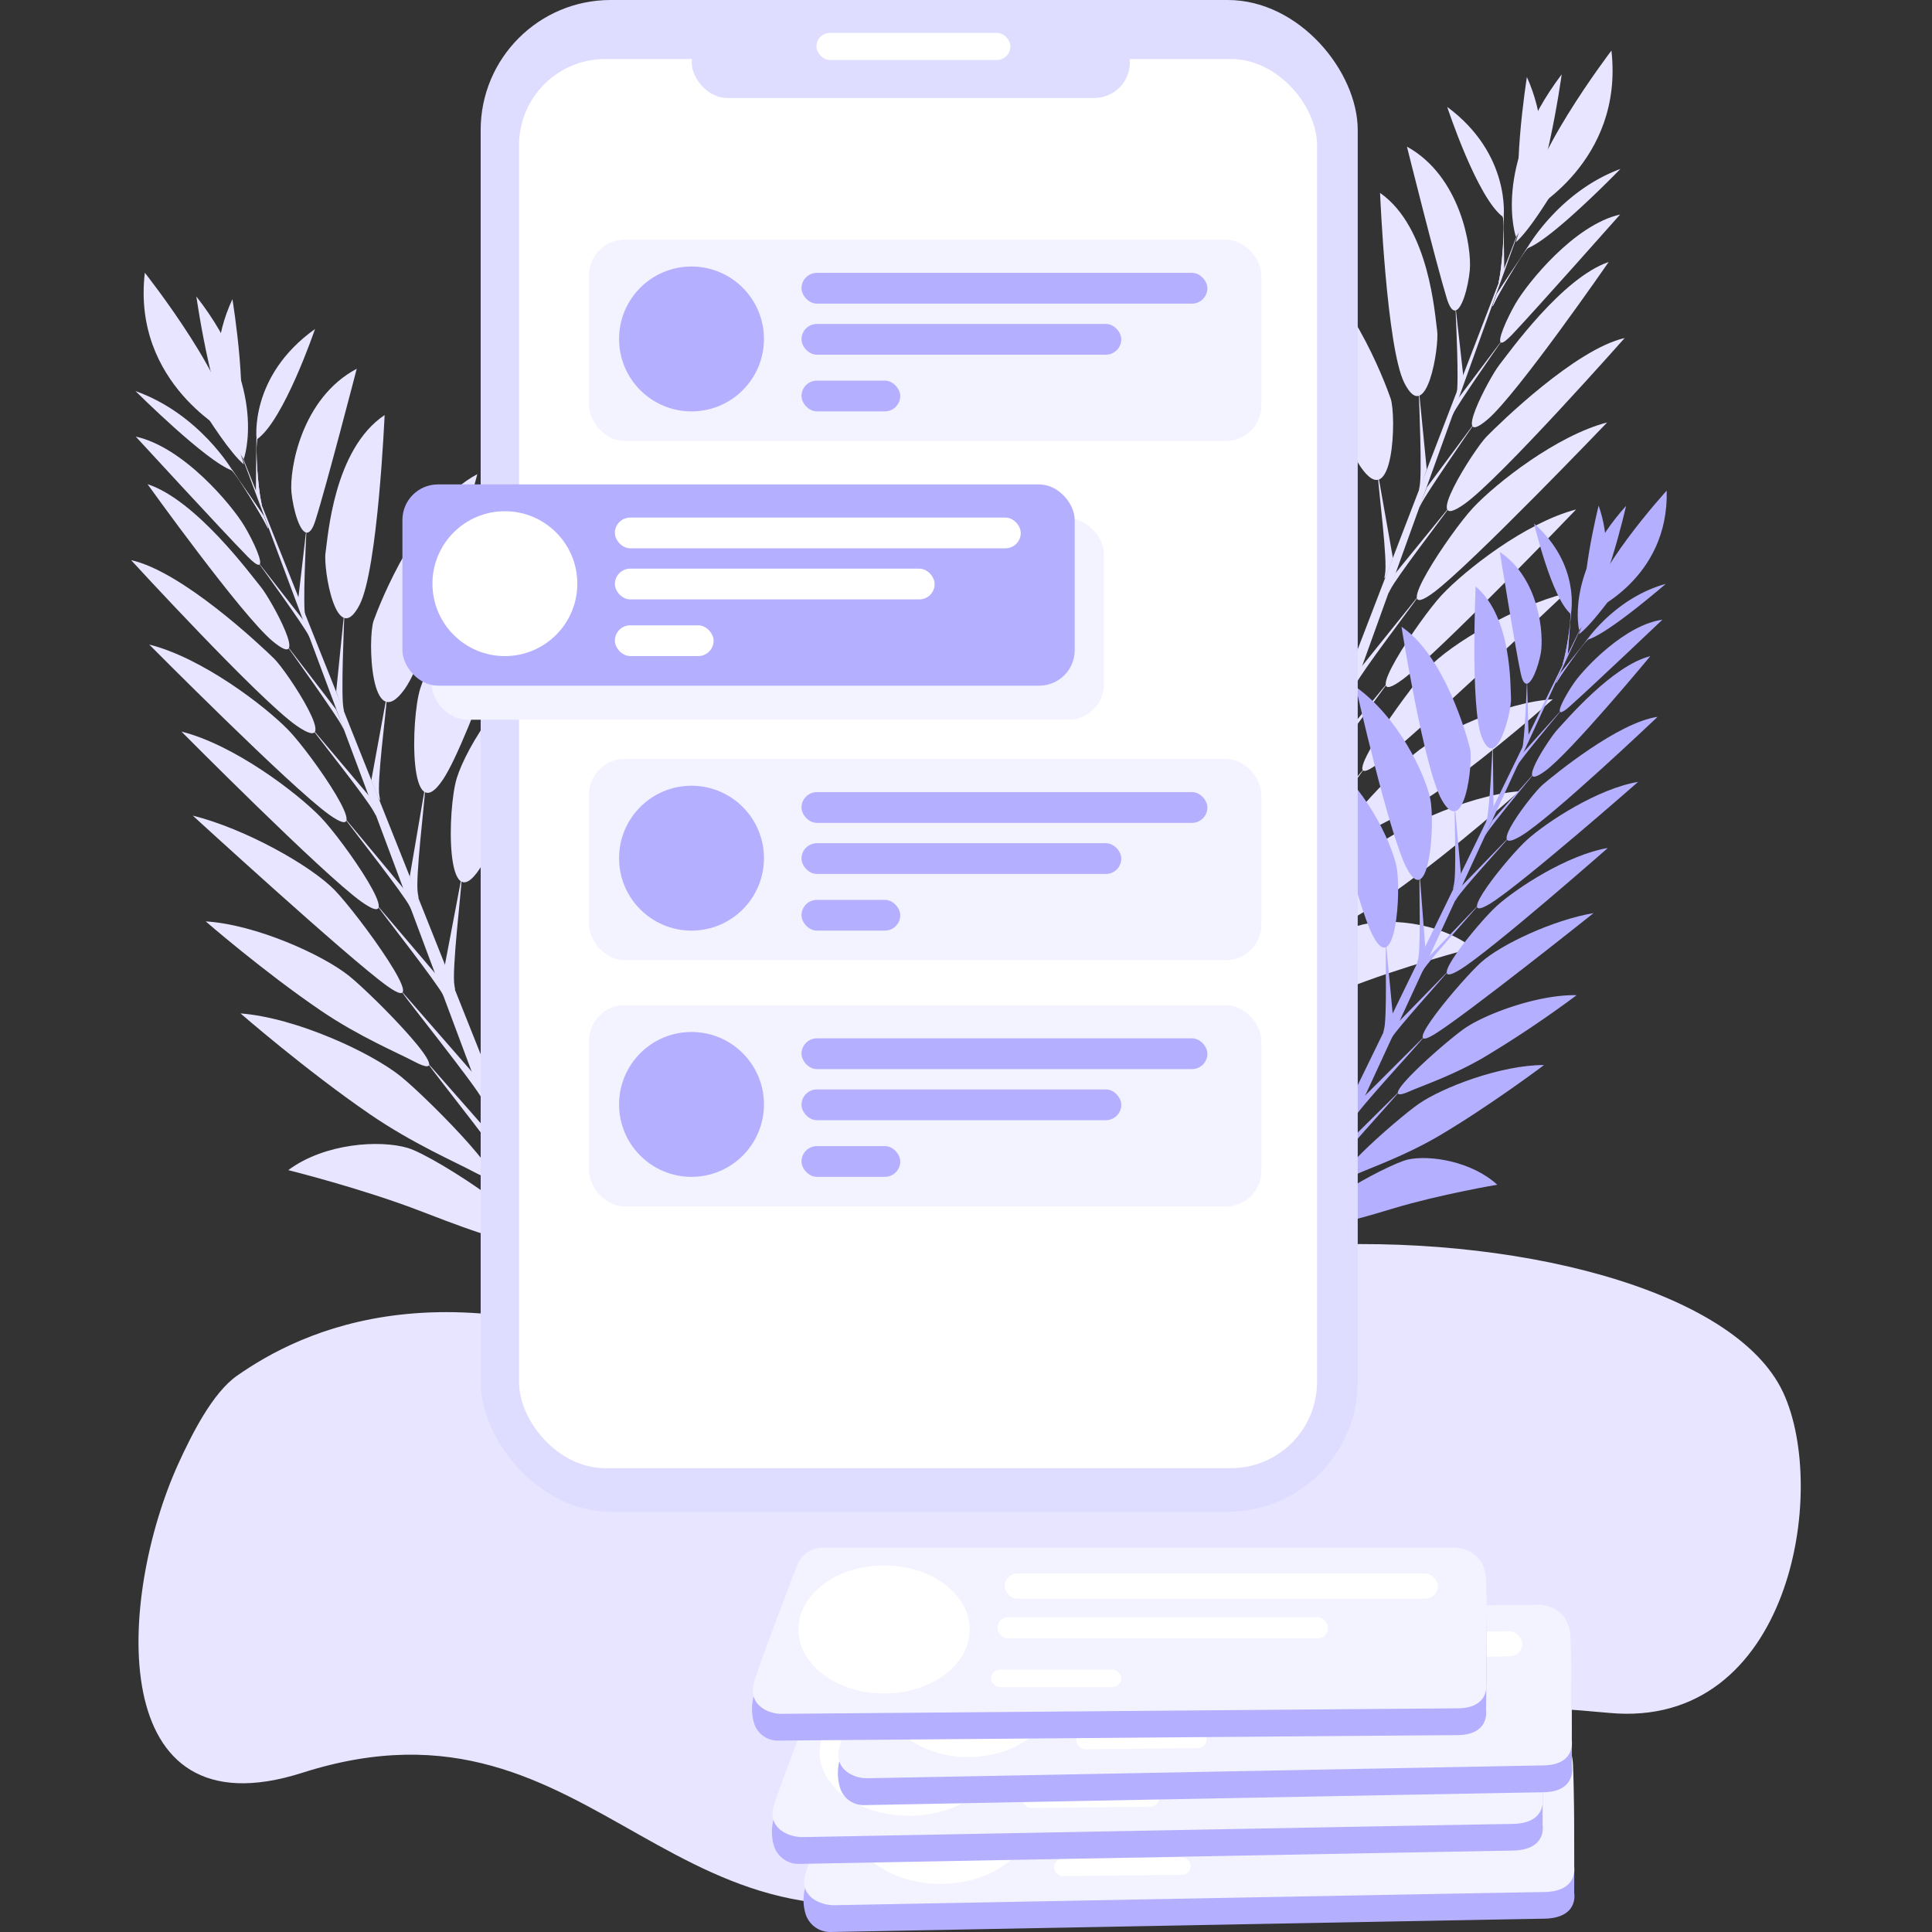 <svg id="SvgjsSvg1234" width="360" height="360" xmlns="http://www.w3.org/2000/svg" version="1.1" xmlns:xlink="http://www.w3.org/1999/xlink" xmlns:svgjs="http://svgjs.com/svgjs"><rect width="100%" height="100%" fill="#333333" stroke="none"/><defs id="SvgjsDefs1235"></defs><g id="SvgjsG1236" transform="matrix(1,0,0,1,0,0)"><svg xmlns="http://www.w3.org/2000/svg" data-name="Layer 1" viewBox="0 0 686.49 794.27" width="360" height="360"><path fill="#e7e5ff" d="M670,732.6c5.49-12,14-29,24.05-36.05,25.87-18.1,87.43-49.43,195.1,1.88,120.68,57.5,124.09-48,242.55-55.28,85.34-5.23,177.92,17.23,198,60.23,18.88,40.36,2.9,138.71-71.47,131.77C1124.21,822.64,1133,851.74,1004.34,902c-131.66,51.41-159.82-81.73-283.4-42.24C639.27,885.84,645,787.56,670,732.6Z" transform="translate(-650.53 -130.95)" class="colore9edfb svgShape"></path><polygon fill="#e7e5ff" points="572.7 89.05 442.73 426.96 450.92 426.96 572.7 89.05" class="colore9edfb svgShape"></polygon><path fill="#e7e5ff" d="M1224.37 162.62s-7.19 45.07-1.14 57.38C1223.23 220 1238.56 194.27 1224.37 162.62zM1191.6 174.89s12.49 38.05 23.2 45.42C1214.8 220.31 1217.91 194.35 1191.6 174.89z" transform="translate(-650.53 -130.95)" class="colore9edfb svgShape"></path><path fill="#e7e5ff" d="M1259.12 151.75s-36.75 48.18-33.89 66.33C1225.23 218.08 1264.3 197.58 1259.12 151.75zM1175.05 191.23s12.16 48.69 16.38 62.39c1 3.22 2 4.69 3 4.95 3 .77 5.81-9.44 6.46-16.52C1201.78 232.62 1197.08 203.36 1175.05 191.23z" transform="translate(-650.53 -130.95)" class="colore9edfb svgShape"></path><path fill="#e7e5ff" d="M1195.11 257.79s-.11-.25-.09.15c.2 4.33 1.47 30.62.45 35.07-1.12 4.87 2.89-6.22 2.89-6.22zM1214.81 219.85s-.44-.24-.4-.09c1.11 4.22-.4 21.53-1.42 26-1.12 4.86 2-3.84 2-3.84zM1164 210.26s2.67 63.43 9.93 78c9.25 18.56 14.49-15.1 13.54-21.39S1184.33 224.41 1164 210.26z" transform="translate(-650.53 -130.95)" class="colore9edfb svgShape"></path><path fill="#e7e5ff" d="M1214.81 219.85s-.44-.24-.4-.09c1.11 4.22-.4 21.53-1.42 26-1.12 4.86 2-3.84 2-3.84zM1180 291.58s-.12-.29-.1.16c.19 4.83 1.41 34.13.37 39.09-1.13 5.43 2.92-6.93 2.92-6.93zM1127.23 234.56s18 72.68 28.76 88.3c13.63 19.88 14.82-21 12.35-28.11S1150.72 247.53 1127.23 234.56z" transform="translate(-650.53 -130.95)" class="colore9edfb svgShape"></path><path fill="#e7e5ff" d="M1163.45 327.52s-.33-1.23-.31-.73c.21 5.39 4.06 34.72 2.89 40.26-1.27 6.05 3.25-6.67 3.25-6.67zM1106.08 267.91s24 75.53 34.72 92.17c13.6 21.17 12.82-24.67 9.06-37.3C1146 309.85 1129.56 281.73 1106.08 267.91z" transform="translate(-650.53 -130.95)" class="colore9edfb svgShape"></path><path fill="#e7e5ff" d="M1148.25 365s-.33-1.31-.31-.78c.21 5.75 4 37 2.85 42.89-1.28 6.45 3.25-7.11 3.25-7.11zM1091.58 304.65s24 75.53 34.71 92.17c13.61 21.18 12.82-24.67 9.06-37.29C1131.5 346.59 1115.06 318.48 1091.58 304.65z" transform="translate(-650.53 -130.95)" class="colore9edfb svgShape"></path><path fill="#e7e5ff" d="M1133.75 401.79s-.34-1.31-.32-.78c.21 5.74 4 38 2.84 43.92-1.28 6.45 3.86-8.37 3.86-8.37zM1066.9 336.66s31.79 78.3 42.48 94.93c13.6 21.18 10.57-30.82 6.81-43.45C1112.34 375.21 1090.38 350.48 1066.9 336.66z" transform="translate(-650.53 -130.95)" class="colore9edfb svgShape"></path><path fill="#e7e5ff" d="M1115.31 436.19s-.25-.71-.23-.07c.19 6.91 5.38 45.33 4.18 52.43-1.3 7.77 4.75-9.86 4.75-9.86zM1035.1 376.74s12.91 28.25 29.44 52c11.11 16 26 28.51 31.6 34.39 17.69 18.63 2.64-30.05-3.61-41.84C1086.12 409.24 1061.05 386.59 1035.1 376.74z" transform="translate(-650.53 -130.95)" class="colore9edfb svgShape"></path><path fill="#e7e5ff" d="M1103.1 466.41s-.25-.71-.23-.07c.19 6.92 5.7 48.43 4.16 55.49-.36 1.67 5.1-12.6 5.1-12.6zM1020.16 415.71s14.49 31.8 32.89 58.62c12.36 18 28.84 32.23 35 38.87 19.6 21.06 2.51-33.65-4.48-46.93C1076.43 452.66 1048.7 427 1020.16 415.71zM988.51 480.07s33.29 19.6 56.8 38.06c27.59 21.66 32.48 24.12 40.69 26.79 26 8.43-13-44.2-24.78-51.86C1049.16 485.21 1018 476.77 988.51 480.07z" transform="translate(-650.53 -130.95)" class="colore9edfb svgShape"></path><path fill="#e7e5ff" d="M1096.19 518.27a9.53 9.53 0 00-.47-1.47c.25 3.6 5.63 20.05 4.16 23.73-.35.87 2.75-6.39 2.75-6.39zM1091.23 543.21s-.51-.88-.48-.72c.28 1.78 5.82 9.91 4.38 11.72-.34.43 2.7-3.15 2.7-3.15zM1251.69 180.63s-21.53 40.92-31.83 49.86C1219.86 230.49 1226 204 1251.69 180.63zM1262.82 200.4s-28.41 29.34-38.49 32.71C1224.33 233.11 1237.3 209.83 1262.82 200.4z" transform="translate(-650.53 -130.95)" class="colore9edfb svgShape"></path><path fill="#e7e5ff" d="M1238.67 161.52s-7 51.88-18.83 66.75C1219.84 228.27 1209.89 199.64 1238.67 161.52zM1262.7 219.13s-34.24 38.63-44.31 49.27c-2.37 2.5-3.78 3.49-4.48 3.43-2.1-.19 2.14-9.78 5.78-16.07C1224.55 247.38 1243.7 223.43 1262.7 219.13z" transform="translate(-650.53 -130.95)" class="colore9edfb svgShape"></path><path fill="#e7e5ff" d="M1214 271s.21-.19 0 .15c-2.56 3.68-18.13 26-20.08 30.15-2.14 4.52 1.92-6.18 1.92-6.18zM1224.59 232.7s.38-.08.27.05c-3 3.32-12 18.69-13.91 22.82-2.14 4.52 1.06-3.87 1.06-3.87zM1258 238.65s-37.35 54-49.6 64.57c-15.6 13.44.55-17.09 4.63-22.25S1238.82 245.18 1258 238.65z" transform="translate(-650.53 -130.95)" class="colore9edfb svgShape"></path><path fill="#e7e5ff" d="M1224.59 232.7s.38-.08.27.05c-3 3.32-12 18.69-13.91 22.82-2.14 4.52 1.06-3.87 1.06-3.87zM1203.2 304.36s.22-.22 0 .17c-2.84 4.11-20.08 29.06-22.32 33.64-2.44 5 2.32-6.81 2.32-6.81zM1264.57 269.91s-51.06 57.7-65.8 68.18c-18.76 13.35 3.71-22.28 9.08-27.72S1244.27 274.54 1264.57 269.91z" transform="translate(-650.53 -130.95)" class="colore9edfb svgShape"></path><path fill="#e7e5ff" d="M1192 340s.88-1 .58-.54c-3.17 4.59-21.87 28.83-24.37 33.94-2.72 5.58 2-6.67 2-6.67zM1257.37 304.62s-56 58.48-71.27 69.85c-19.48 14.47 6.88-24.88 16.1-34.73C1211.63 329.65 1236.6 310 1257.37 304.62z" transform="translate(-650.53 -130.95)" class="colore9edfb svgShape"></path><path fill="#e7e5ff" d="M1179.18 376.67s.92-1 .61-.58c-3.36 4.9-23.13 30.8-25.83 36.22-2.94 5.92 2.23-7.05 2.23-7.05zM1244.59 340.4s-56 58.48-71.28 69.85c-19.48 14.47 6.88-24.88 16.1-34.73C1198.85 365.43 1223.82 345.77 1244.59 340.4z" transform="translate(-650.53 -130.95)" class="colore9edfb svgShape"></path><path fill="#e7e5ff" d="M1166.39 412.45s.93-1 .62-.58c-3.37 4.9-23.71 31.7-26.41 37.12-2.94 5.92 2.61-8.31 2.61-8.31zM1240.09 374.94S1178.28 433.63 1163 445c-19.48 14.47 11.61-29.57 20.82-39.41C1193.23 395.5 1219.33 380.3 1240.09 374.94z" transform="translate(-650.53 -130.95)" class="colore9edfb svgShape"></path><path fill="#e7e5ff" d="M1157.11 447.31s.53-.55.16 0c-4 5.92-28.6 37.62-32 44.1-3.67 7.06 3-9.85 3-9.85zM1235 418.43s-23.1 20.78-45.67 36.68c-15.16 10.68-30.48 17.34-36.88 20.85-20.29 11.12 15.54-26.68 25.66-35.11C1188.44 432.21 1215.08 419.68 1235 418.43z" transform="translate(-650.53 -130.95)" class="colore9edfb svgShape"></path><path fill="#e7e5ff" d="M1146.74 476.81s.54-.54.17 0c-4 5.92-30.53 40.21-33.68 46.73-.74 1.55 4.31-12.3 4.31-12.3zM1221.16 456.26s-26 23.39-51.29 41.4c-17 12.09-34.13 19.75-41.31 23.75-22.72 12.69 17.65-29.75 29-39.26C1169.23 472.41 1199 458 1221.16 456.26zM1202.21 520.68s-29.44 7.6-52.85 17c-27.46 11-31.55 11.74-37.59 11.74-19.11 0 32.18-34.51 43-37.83C1165.86 508.14 1187.81 509.57 1202.21 520.68z" transform="translate(-650.53 -130.95)" class="colore9edfb svgShape"></path><path fill="#e7e5ff" d="M1121.23 523.51s1.29-1.41 1.08-1.13c-2.17 3-14.44 15.73-15.71 19.32-.3.84 2.09-6.29 2.09-6.29zM1109.85 546.44s.78-.63.68-.49c-1.17 1.45-8.82 6.92-9 8.89 0 .47.3-3.48.3-3.48z" transform="translate(-650.53 -130.95)" class="colore9edfb svgShape"></path><polygon fill="#e7e5ff" points="42.84 180.37 177.54 518.28 169.06 518.28 42.84 180.37" class="colore9edfb svgShape"></polygon><path fill="#e7e5ff" d="M692.19 253.94s7.45 45.07 1.18 57.38C693.37 311.32 677.48 285.59 692.19 253.94zM726.15 266.21s-12.95 38.05-24 45.42C702.1 311.63 698.88 285.67 726.15 266.21z" transform="translate(-650.53 -130.95)" class="colore9edfb svgShape"></path><path fill="#e7e5ff" d="M656.18 243.07s38.08 48.18 35.12 66.33C691.3 309.4 650.81 288.9 656.18 243.07zM743.3 282.55s-12.61 48.69-17 62.39c-1 3.22-2.1 4.69-3.15 4.95-3.13.77-6-9.44-6.69-16.52C715.6 323.94 720.47 294.67 743.3 282.55z" transform="translate(-650.53 -130.95)" class="colore9edfb svgShape"></path><path fill="#e7e5ff" d="M722.51 349.11s.12-.25.1.15c-.21 4.33-1.53 30.61-.47 35.07 1.17 4.87-3-6.22-3-6.22zM702.09 311.17s.47-.25.42-.09c-1.15 4.22.41 21.53 1.47 26 1.16 4.87-2.07-3.83-2.07-3.83zM754.76 301.58S752 365 744.47 379.6c-9.59 18.56-15-15.1-14-21.4S733.68 315.73 754.76 301.58z" transform="translate(-650.53 -130.95)" class="colore9edfb svgShape"></path><path fill="#e7e5ff" d="M702.09 311.17s.47-.25.42-.09c-1.15 4.22.41 21.53 1.47 26 1.16 4.87-2.07-3.83-2.07-3.83zM738.13 382.9s.12-.29.11.16c-.2 4.83-1.47 34.12-.39 39.09 1.17 5.43-3-6.93-3-6.93zM792.86 325.88s-18.71 72.68-29.81 88.3c-14.12 19.88-15.35-21-12.79-28.11S768.51 338.85 792.86 325.88z" transform="translate(-650.53 -130.95)" class="colore9edfb svgShape"></path><path fill="#e7e5ff" d="M755.32 418.84s.35-1.23.33-.73c-.23 5.39-4.21 34.72-3 40.26 1.32 6.05-3.36-6.67-3.36-6.67zM814.77 359.23s-24.89 75.53-36 92.17c-14.1 21.17-13.29-24.67-9.39-37.3C773.4 401.17 790.44 373.05 814.77 359.23z" transform="translate(-650.53 -130.95)" class="colore9edfb svgShape"></path><path fill="#e7e5ff" d="M771.07 456.36s.35-1.31.33-.78c-.22 5.75-4.17 37-2.95 42.89 1.32 6.45-3.37-7.11-3.37-7.11zM829.81 396s-24.9 75.53-36 92.17c-14.1 21.18-13.28-24.67-9.39-37.29C788.43 437.91 805.48 409.8 829.81 396z" transform="translate(-650.53 -130.95)" class="colore9edfb svgShape"></path><path fill="#e7e5ff" d="M786.11 493.11s.34-1.31.32-.78c-.22 5.74-4.15 38-2.94 43.92 1.33 6.45-4-8.37-4-8.37zM855.38 428s-32.94 78.29-44 94.93c-14.1 21.18-11-30.82-7.06-43.45C808.29 466.53 831.05 441.8 855.38 428z" transform="translate(-650.53 -130.95)" class="colore9edfb svgShape"></path><path fill="#e7e5ff" d="M805.21 527.51s.26-.71.24-.07c-.19 6.91-5.57 45.32-4.34 52.43 1.35 7.77-4.91-9.86-4.91-9.86zM888.34 468.06s-13.38 28.25-30.52 52c-11.5 16-27 28.51-32.74 34.39-18.34 18.63-2.74-30.05 3.74-41.84C835.46 500.56 861.44 477.91 888.34 468.06z" transform="translate(-650.53 -130.95)" class="colore9edfb svgShape"></path><path fill="#e7e5ff" d="M817.87 557.73s.25-.71.23-.07c-.19 6.92-5.9 48.43-4.31 55.49.38 1.67-5.29-12.6-5.29-12.6zM903.82 507s-15 31.8-34.09 58.62c-12.8 18-29.88 32.23-36.29 38.87-20.32 21.06-2.61-33.65 4.64-46.93C845.5 544 874.24 518.34 903.82 507zM936.62 571.39s-34.49 19.6-58.87 38.06c-28.59 21.66-33.65 24.12-42.16 26.79-27 8.43 13.49-44.2 25.68-51.86C873.77 576.53 906.05 568.09 936.62 571.39z" transform="translate(-650.53 -130.95)" class="colore9edfb svgShape"></path><path fill="#e7e5ff" d="M825 609.58s.51-1.79.49-1.46c-.26 3.6-5.84 20-4.31 23.73.36.87-2.86-6.39-2.86-6.39zM830.17 634.53s.52-.88.5-.72c-.3 1.78-6 9.91-4.54 11.72.35.43-2.8-3.15-2.8-3.15zM663.88 272s22.31 40.92 33 49.86C696.86 321.81 690.54 295.3 663.88 272zM652.34 291.72s29.44 29.34 39.89 32.71C692.23 324.43 678.79 301.15 652.34 291.72z" transform="translate(-650.53 -130.95)" class="colore9edfb svgShape"></path><path fill="#e7e5ff" d="M677.37 252.84s7.24 51.88 19.51 66.75C696.88 319.59 707.19 291 677.37 252.84zM652.46 310.45s35.49 38.63 45.93 49.27c2.45 2.5 3.91 3.49 4.64 3.43 2.18-.19-2.22-9.78-6-16.07C692 338.7 672.16 314.75 652.46 310.45z" transform="translate(-650.53 -130.95)" class="colore9edfb svgShape"></path><path fill="#e7e5ff" d="M702.94 362.29s-.21-.19 0 .16c2.66 3.68 18.79 26 20.82 30.15 2.21 4.52-2-6.19-2-6.19zM692 324s-.4-.08-.28.05c3.11 3.32 12.39 18.69 14.42 22.82 2.21 4.52-1.1-3.87-1.1-3.87zM657.29 330S696 384 708.7 394.54c16.17 13.44-.57-17.09-4.8-22.25S677.22 336.5 657.29 330z" transform="translate(-650.53 -130.95)" class="colore9edfb svgShape"></path><path fill="#e7e5ff" d="M692 324s-.4-.08-.28.05c3.11 3.32 12.39 18.69 14.42 22.82 2.21 4.52-1.1-3.87-1.1-3.87zM714.13 395.68s-.23-.22 0 .16c2.94 4.12 20.81 29.07 23.13 33.65 2.53 5-2.4-6.81-2.4-6.81zM650.53 361.23s52.92 57.69 68.19 68.18c19.44 13.35-3.85-22.28-9.42-27.72S671.56 365.86 650.53 361.23z" transform="translate(-650.53 -130.95)" class="colore9edfb svgShape"></path><path fill="#e7e5ff" d="M725.72 431.35s-.91-1-.61-.54c3.28 4.59 22.67 28.83 25.25 33.94 2.83 5.58-2.05-6.67-2.05-6.67zM658 395.94s58 58.48 73.86 69.85c20.19 14.47-7.13-24.88-16.68-34.73C705.39 421 679.51 401.31 658 395.94z" transform="translate(-650.53 -130.95)" class="colore9edfb svgShape"></path><path fill="#e7e5ff" d="M739 468s-.95-1-.63-.58c3.48 4.9 24 30.8 26.76 36.22 3.05 5.92-2.3-7.05-2.3-7.05zM671.24 431.72s58 58.48 73.86 69.85c20.19 14.47-7.13-24.88-16.68-34.73C718.64 456.75 692.76 437.09 671.24 431.72z" transform="translate(-650.53 -130.95)" class="colore9edfb svgShape"></path><path fill="#e7e5ff" d="M752.27 503.77s-1-1-.63-.58c3.48 4.9 24.57 31.69 27.36 37.12 3 5.92-2.7-8.31-2.7-8.31zM675.89 466.26S740 525 755.82 536.32c20.18 14.47-12-29.57-21.58-39.42C724.46 486.82 697.41 471.62 675.89 466.26z" transform="translate(-650.53 -130.95)" class="colore9edfb svgShape"></path><path fill="#e7e5ff" d="M761.9 538.63s-.56-.55-.17 0c4.16 5.92 29.64 37.62 33.12 44.09 3.81 7.07-3.07-9.84-3.07-9.84zM681.21 509.75s23.94 20.78 47.33 36.68c15.7 10.68 31.58 17.33 38.22 20.85 21 11.12-16.11-26.68-26.6-35.11C729.42 523.53 701.82 511 681.21 509.75z" transform="translate(-650.53 -130.95)" class="colore9edfb svgShape"></path><path fill="#e7e5ff" d="M772.64 568.13s-.56-.54-.17 0c4.16 5.92 31.64 40.21 34.9 46.73.77 1.55-4.47-12.3-4.47-12.3zM695.52 547.58S722.44 571 748.67 589c17.62 12.09 35.38 19.75 42.81 23.75C815 625.42 773.19 583 761.4 573.47 749.33 563.73 718.46 549.35 695.52 547.58zM715.15 612s30.51 7.6 54.78 17c28.46 11 32.7 11.74 39 11.74 19.8 0-33.34-34.51-44.56-37.83C752.83 599.46 730.08 600.89 715.15 612z" transform="translate(-650.53 -130.95)" class="colore9edfb svgShape"></path><path fill="#e7e5ff" d="M799.08 614.83A14.68 14.68 0 00798 613.7c2.26 3 15 15.73 16.29 19.31.31.85-2.17-6.28-2.17-6.28zM810.87 637.75s-.81-.62-.7-.49c1.21 1.46 9.13 6.93 9.38 8.9.05.47-.31-3.48-.31-3.48z" transform="translate(-650.53 -130.95)" class="colore9edfb svgShape"></path><polygon fill="#b4afff" points="598.54 252.77 473.7 508.87 480.12 509.43 598.54 252.77" class="colorbac5f4 svgShape"></polygon><path fill="#b4afff" d="M1253.86 338.81s-8.7 34.85-4.79 44.91C1249.07 383.72 1262.84 364.59 1253.86 338.81zM1227.33 346.21s7.21 30.68 15.11 37.18C1242.44 383.39 1246.64 363.25 1227.33 346.21z" transform="translate(-650.53 -130.95)" class="colorbac5f4 svgShape"></path><path fill="#b4afff" d="M1281.84 332.65s-32.08 35.28-31.07 49.7C1250.77 382.35 1282.79 368.93 1281.84 332.65zM1213.25 357.89s6.23 39 8.6 50c.56 2.59 1.27 3.82 2.05 4.09 2.32.81 5.19-7 6.18-12.51C1231.39 392.16 1229.7 368.9 1213.25 357.89z" transform="translate(-650.53 -130.95)" class="colorbac5f4 svgShape"></path><path fill="#b4afff" d="M1224.46 411.44s-.07-.21-.09.11c-.13 3.41-.92 24.11-2 27.53-1.21 3.74 2.7-4.68 2.7-4.68zM1242.48 383s-.33-.22-.31-.09c.58 3.38-1.77 16.85-2.88 20.27-1.21 3.74 1.83-2.87 1.83-2.87zM1203.29 372.06s-2.22 49.92 2.49 61.85c6 15.18 12.38-10.86 12.06-15.86S1218.27 384.54 1203.29 372.06z" transform="translate(-650.53 -130.95)" class="colorbac5f4 svgShape"></path><path fill="#b4afff" d="M1242.48 383s-.33-.22-.31-.09c.58 3.38-1.77 16.85-2.88 20.27-1.21 3.74 1.83-2.87 1.83-2.87zM1210.35 436.91s-.08-.23-.09.12c-.18 3.8-1.21 26.85-2.36 30.67-1.26 4.18 2.75-5.24 2.75-5.24zM1172.82 388.62s9.21 58.21 16.55 71.18c9.34 16.51 13-15.47 11.59-21.2S1190.35 400.39 1172.82 388.62z" transform="translate(-650.53 -130.95)" class="colorbac5f4 svgShape"></path><path fill="#b4afff" d="M1194.9 464s-.18-1-.2-.59c-.19 4.24.83 27.49-.46 31.76-1.4 4.66 3-5 3-5zM1154 413.33s13.71 60.85 21 74.62c9.23 17.52 11.72-18.47 9.63-28.63C1182.42 448.92 1171.44 425.76 1154 413.33z" transform="translate(-650.53 -130.95)" class="colorbac5f4 svgShape"></path><path fill="#b4afff" d="M1180.44 492.35s-.18-1.05-.2-.64c-.22 4.52.64 29.27-.67 33.82-1.44 5 3-5.35 3-5.35zM1140.11 441.15s13.7 60.85 21 74.62c9.23 17.53 11.73-18.47 9.64-28.62C1168.56 476.74 1157.57 453.59 1140.11 441.15z" transform="translate(-650.53 -130.95)" class="colorbac5f4 svgShape"></path><path fill="#b4afff" d="M1166.57 520.17s-.17-1-.19-.63c-.23 4.52.55 30.08-.76 34.63-1.44 5 3.59-6.3 3.59-6.3zM1118.59 464.57s19.6 63.54 26.85 77.32c9.23 17.52 10.38-23.45 8.29-33.61C1151.59 497.88 1136.05 477 1118.59 464.57z" transform="translate(-650.53 -130.95)" class="colorbac5f4 svgShape"></path><path fill="#b4afff" d="M1149.78 545.89s-.15-.57-.18-.07c-.32 5.43 1.14 35.9-.28 41.39-1.54 6 4.39-7.41 4.39-7.41zM1090.93 493.83s8.2 23 19.55 42.8c7.62 13.27 18.46 24.12 22.44 29.11 12.61 15.8 4.11-23.38 0-33C1128.72 522.78 1110.61 503.32 1090.93 493.83z" transform="translate(-650.53 -130.95)" class="colorbac5f4 svgShape"></path><path fill="#b4afff" d="M1138.15 568.76s-.14-.57-.17-.07c-.32 5.43 1.18 38.35-.5 43.78-.4 1.29 4.85-9.53 4.85-9.53zM1076.57 523.38s9.2 25.91 21.81 48.19c8.46 15 20.42 27.22 24.82 32.85 13.94 17.84 4.26-26.21-.33-37.1C1118.18 556.16 1098.18 534.18 1076.57 523.38zM1047.39 571.69s24.76 17.62 41.95 33.69c20.16 18.85 23.82 21.12 30.08 23.76 19.81 8.38-7.2-35.53-15.91-42.34C1094.59 579.83 1070.74 571.1 1047.39 571.69z" transform="translate(-650.53 -130.95)" class="colorbac5f4 svgShape"></path><path fill="#b4afff" d="M1129.22 608.94a8.23 8.23 0 00-.27-1.18c0 2.84 3 16.1 1.65 18.88-.34.66 2.59-4.81 2.59-4.81zM1123.64 628.16s-.34-.73-.33-.6c.1 1.42 3.89 8.17 2.63 9.49-.29.32 2.33-2.29 2.33-2.29zM1274.05 354.79s-19.66 30.62-28.33 36.92C1245.72 391.71 1252.29 371.35 1274.05 354.79zM1281.44 371s-24.27 21.08-32.39 23C1249.05 394.07 1260.79 376.7 1281.44 371z" transform="translate(-650.53 -130.95)" class="colorbac5f4 svgShape"></path><path fill="#b4afff" d="M1265.14 338.92s-9 40.2-19.29 51.05C1245.85 390 1240 366.85 1265.14 338.92zM1280.08 385.72s-29.48 28-38.09 35.62c-2 1.8-3.2 2.48-3.75 2.38-1.63-.28 2.34-7.52 5.63-12.2C1248.25 405.28 1264.88 387.8 1280.08 385.72z" transform="translate(-650.53 -130.95)" class="colorbac5f4 svgShape"></path><path fill="#b4afff" d="M1238.36 423.06s.18-.13 0 .12c-2.26 2.71-16 19.16-17.79 22.27-2 3.4 1.92-4.71 1.92-4.71zM1249.27 393.77s.31 0 .21.06c-2.57 2.4-10.64 13.84-12.46 16.95-2 3.39 1.1-3 1.1-3zM1275.1 400.71s-32.95 39.81-43.28 47.25c-13.14 9.48 1.59-13.36 5.14-17.13S1259.58 404.52 1275.1 400.71z" transform="translate(-650.53 -130.95)" class="colorbac5f4 svgShape"></path><path fill="#b4afff" d="M1249.27 393.77s.31 0 .21.06c-2.57 2.4-10.64 13.84-12.46 16.95-2 3.39 1.1-3 1.1-3zM1227.64 448.5s.19-.15 0 .13c-2.51 3-17.72 21.42-19.79 24.86-2.25 3.75 2.28-5.18 2.28-5.18zM1278.09 425.66s-43.95 41.77-56.22 49c-15.61 9.19 4.43-17.22 9-21.12S1261.87 427.91 1278.09 425.66z" transform="translate(-650.53 -130.95)" class="colorbac5f4 svgShape"></path><path fill="#b4afff" d="M1216.45 475.71s.75-.7.49-.39c-2.79 3.39-19.1 21.12-21.41 25-2.51 4.19 2-5.1 2-5.1zM1270.09 452.39s-47.85 42-60.62 49.92c-16.26 10 7.08-19 15-26.14C1232.53 468.9 1253.44 455.18 1270.09 452.39z" transform="translate(-650.53 -130.95)" class="colorbac5f4 svgShape"></path><path fill="#b4afff" d="M1203.89 503.56s.8-.75.52-.41c-3 3.61-20.22 22.57-22.7 26.64-2.71 4.45 2.22-5.37 2.22-5.37zM1257.64 479.57s-47.85 42.05-60.62 49.92c-16.26 10 7.08-19 15-26.13C1220.08 496.09 1241 482.36 1257.64 479.57z" transform="translate(-650.53 -130.95)" class="colorbac5f4 svgShape"></path><path fill="#b4afff" d="M1191.44 530.75s.8-.75.52-.42c-3 3.61-20.74 23.24-23.22 27.31-2.71 4.45 2.61-6.33 2.61-6.33zM1251.77 506.34s-52.45 41.82-65.22 49.7c-16.25 10 11.1-22.4 19-29.49C1213.63 519.28 1235.13 509.13 1251.77 506.34z" transform="translate(-650.53 -130.95)" class="colorbac5f4 svgShape"></path><path fill="#b4afff" d="M1181.79 557.44s.46-.38.13 0c-3.55 4.37-25 27.55-28.05 32.4-3.36 5.29 3-7.52 3-7.52zM1244.8 540.09a455 455 0 01-38.3 25.66c-12.6 7.34-25.07 11.52-30.33 13.84-16.66 7.34 14-19.86 22.51-25.79C1207.39 547.74 1229.12 539.72 1244.8 540.09z" transform="translate(-650.53 -130.95)" class="colorbac5f4 svgShape"></path><path fill="#b4afff" d="M1171.67 579.88s.45-.39.12 0c-3.55 4.37-26.66 29.45-29.57 34.35-.69 1.16 4.21-9.35 4.21-9.35zM1231.41 568.81s-22 16.58-43 29c-14.15 8.32-28.1 13.16-34 15.82-18.67 8.4 15.86-22.13 25.42-28.82C1189.59 578 1213.93 568.7 1231.41 568.81zM1212.18 618s-23.6 4-42.59 9.71c-22.28 6.73-25.54 7-30.27 6.65-15-1.3 27.57-24.88 36.28-26.75C1184.52 605.73 1201.64 608.34 1212.18 618z" transform="translate(-650.53 -130.95)" class="colorbac5f4 svgShape"></path><path fill="#b4afff" d="M1148.49 614.75a12.29 12.29 0 01.93-.81c-1.91 2.23-12.39 11.35-13.63 14.08-.29.64 2.07-4.79 2.07-4.79zM1138 632s.66-.43.57-.33c-1 1.06-7.38 4.83-7.7 6.36-.07.36.47-2.71.47-2.71z" transform="translate(-650.53 -130.95)" class="colorbac5f4 svgShape"></path><rect width="360.57" height="621.52" x="143.72" fill="#dfddff" rx="53.44" class="colore1e6fb svgShape"></rect><rect width="328.05" height="579.31" x="159.5" y="24.27" fill="#ffffff" rx="35.41" class="colorfff svgShape"></rect><rect width="180.14" height="29.31" x="230.48" y="10.99" fill="#dfddff" rx="14.65" class="colore1e6fb svgShape"></rect><rect width="79.74" height="11.13" x="281.76" y="13.52" fill="#ffffff" rx="5.56" class="colorfff svgShape"></rect><rect width="276.39" height="82.74" x="188.28" y="98.55" fill="#f3f2ff" rx="14.61" class="colorf5f5fc svgShape"></rect><circle cx="230.4" cy="139.35" r="29.78" fill="#b4afff" class="colorbac5f4 svgShape"></circle><rect width="166.87" height="12.64" x="275.62" y="112.18" fill="#b4afff" rx="6.32" class="colorbac5f4 svgShape"></rect><rect width="131.47" height="12.64" x="275.62" y="133.18" fill="#b4afff" rx="6.32" class="colorbac5f4 svgShape"></rect><rect width="40.6" height="12.64" x="275.62" y="156.48" fill="#b4afff" rx="6.32" class="colorbac5f4 svgShape"></rect><rect width="276.39" height="82.74" x="188.28" y="312.01" fill="#f3f2ff" rx="14.61" class="colorf5f5fc svgShape"></rect><circle cx="230.4" cy="352.81" r="29.78" fill="#b4afff" class="colorbac5f4 svgShape"></circle><rect width="166.87" height="12.64" x="275.62" y="325.65" fill="#b4afff" rx="6.32" class="colorbac5f4 svgShape"></rect><rect width="131.47" height="12.64" x="275.62" y="346.65" fill="#b4afff" rx="6.32" class="colorbac5f4 svgShape"></rect><rect width="40.6" height="12.64" x="275.62" y="369.95" fill="#b4afff" rx="6.32" class="colorbac5f4 svgShape"></rect><rect width="276.39" height="82.74" x="188.28" y="413.25" fill="#f3f2ff" rx="14.61" class="colorf5f5fc svgShape"></rect><circle cx="230.4" cy="454.04" r="29.78" fill="#b4afff" class="colorbac5f4 svgShape"></circle><rect width="166.87" height="12.64" x="275.62" y="426.88" fill="#b4afff" rx="6.32" class="colorbac5f4 svgShape"></rect><rect width="131.47" height="12.64" x="275.62" y="447.88" fill="#b4afff" rx="6.32" class="colorbac5f4 svgShape"></rect><rect width="40.6" height="12.64" x="275.62" y="471.18" fill="#b4afff" rx="6.32" class="colorbac5f4 svgShape"></rect><rect width="276.39" height="82.74" x="123.55" y="213.15" fill="#f3f2ff" rx="14.61" class="colorf5f5fc svgShape"></rect><rect width="276.39" height="82.74" x="111.55" y="199.15" fill="#b4afff" rx="14.61" class="colorbac5f4 svgShape"></rect><circle cx="153.67" cy="239.95" r="29.78" fill="#ffffff" class="colorfff svgShape"></circle><rect width="166.87" height="12.64" x="198.89" y="212.78" fill="#ffffff" rx="6.32" class="colorfff svgShape"></rect><rect width="131.47" height="12.64" x="198.89" y="233.78" fill="#ffffff" rx="6.32" class="colorfff svgShape"></rect><rect width="40.6" height="12.64" x="198.89" y="257.08" fill="#ffffff" rx="6.32" class="colorfff svgShape"></rect><path fill="#b4afff" d="M938.27,925.22A10.59,10.59,0,0,1,927.89,918a19.71,19.71,0,0,1,.16-12.3c2.86-8.78,10.85-28.77,15.86-41.59A12,12,0,0,1,955,856.71l272.26-3s15.43-1.58,16.1,13.5.45,42,.45,42,2.06,10.3-12.38,10.54C1221.9,919.89,980.26,924.43,938.27,925.22Z" transform="translate(-650.53 -130.95)" class="colorbac5f4 svgShape"></path><path fill="#f3f2ff" d="M940,914.2a15.77,15.77,0,0,1-7.3-1.56c-3.43-1.72-7-5.18-4.76-11.94,2.84-8.78,12.86-34.78,17.84-47.6a11.9,11.9,0,0,1,11-7.41l270.53-2.94s15.33-1.58,16,13.5.46,42,.46,42,2,10.3-12.31,10.54C1221.62,908.9,966.52,913.7,940,914.2Z" transform="translate(-650.53 -130.95)" class="colorf5f5fc svgShape"></path><ellipse cx="983.62" cy="879.03" fill="#ffffff" rx="36.97" ry="26.33" transform="rotate(-.62 -11436.057 60936.217)" class="colorfff svgShape"></ellipse><rect width="187.04" height="10.3" x="1035.48" y="854.47" fill="#ffffff" rx="5.15" transform="rotate(-.62 -11289.936 60916.676)" class="colorfff svgShape"></rect><rect width="142.79" height="8.78" x="1032.52" y="872.67" fill="#ffffff" rx="4.39" transform="rotate(-.62 -11314.982 60934.1)" class="colorfff svgShape"></rect><rect width="56.16" height="7.18" x="1030.04" y="894.72" fill="#ffffff" rx="3.59" transform="rotate(-.62 -11361.303 60955.104)" class="colorfff svgShape"></rect><path fill="#b4afff" d="M925.27,897.22A10.59,10.59,0,0,1,914.89,890a19.71,19.71,0,0,1,.16-12.3c2.86-8.78,10.85-28.77,15.86-41.59A12,12,0,0,1,942,828.71l272.26-3s15.43-1.58,16.1,13.5.45,42,.45,42,2.06,10.3-12.38,10.54C1208.9,891.89,967.26,896.43,925.27,897.22Z" transform="translate(-650.53 -130.95)" class="colorbac5f4 svgShape"></path><path fill="#f3f2ff" d="M927,886.2a15.77,15.77,0,0,1-7.3-1.56c-3.43-1.72-7-5.18-4.76-11.94,2.84-8.78,12.86-34.78,17.84-47.6a11.9,11.9,0,0,1,11-7.41l270.53-2.94s15.33-1.58,16,13.5.46,42,.46,42,2,10.3-12.31,10.54C1208.62,880.9,953.52,885.7,927,886.2Z" transform="translate(-650.53 -130.95)" class="colorf5f5fc svgShape"></path><ellipse cx="970.62" cy="851.03" fill="#ffffff" rx="36.97" ry="26.33" transform="rotate(-.62 -11448.84 60907.5)" class="colorfff svgShape"></ellipse><rect width="187.04" height="10.3" x="1022.48" y="826.47" fill="#ffffff" rx="5.15" transform="rotate(-.62 -11302.719 60887.959)" class="colorfff svgShape"></rect><rect width="142.79" height="8.78" x="1019.52" y="844.67" fill="#ffffff" rx="4.39" transform="rotate(-.62 -11327.765 60905.382)" class="colorfff svgShape"></rect><rect width="56.16" height="7.18" x="1017.04" y="866.72" fill="#ffffff" rx="3.59" transform="rotate(-.62 -11374.09 60927.31)" class="colorfff svgShape"></rect><path fill="#b4afff" d="M951.86,873.06a10.13,10.13,0,0,1-9.89-7.22,20.65,20.65,0,0,1,.15-12.29c2.72-8.78,10.32-28.77,15.08-41.59a11.42,11.42,0,0,1,10.57-7.4l259.29-2.82s14.69-1.58,15.33,13.51.46,42,.46,42,2,10.31-11.79,10.53C1222,867.88,991.84,872.29,951.86,873.06Z" transform="translate(-650.53 -130.95)" class="colorbac5f4 svgShape"></path><path fill="#f3f2ff" d="M953.5,862a14.2,14.2,0,0,1-7-1.57c-3.26-1.72-6.62-5.17-4.54-11.93,2.7-8.78,12.23-34.78,17-47.6a11.31,11.31,0,0,1,10.5-7.39l257.62-2.81s14.6-1.58,15.24,13.51.46,42,.46,42,2,10.31-11.71,10.53C1221.69,856.88,978.76,861.55,953.5,862Z" transform="translate(-650.53 -130.95)" class="colorf5f5fc svgShape"></path><ellipse cx="995.03" cy="826.9" fill="#ffffff" rx="35.21" ry="26.33" transform="rotate(-.62 -11424.682 60883.602)" class="colorfff svgShape"></ellipse><rect width="178.12" height="10.3" x="1044.41" y="802.41" fill="#ffffff" rx="5.15" transform="rotate(-.62 -11285.03 60864.027)" class="colorfff svgShape"></rect><rect width="135.98" height="8.78" x="1041.59" y="820.59" fill="#ffffff" rx="4.39" transform="translate(-659.45 -118.81)" class="colorfff svgShape"></rect><rect width="53.49" height="7.18" x="1039.24" y="842.62" fill="#ffffff" rx="3.59" transform="rotate(-.62 -11353.625 60902.47)" class="colorfff svgShape"></rect><path fill="#b4afff" d="M916.42,846.53a10.12,10.12,0,0,1-9.81-7.32,20.75,20.75,0,0,1,.28-12.3c2.82-8.74,10.63-28.65,15.54-41.41a11.39,11.39,0,0,1,10.65-7.29h259.3s14.71-1.41,15.18,13.68,0,42,0,42,1.86,10.32-11.9,10.4C1186.57,844.3,956.41,846.2,916.42,846.53Z" transform="translate(-650.53 -130.95)" class="colorbac5f4 svgShape"></path><path fill="#f3f2ff" d="M918.18,835.53a14.26,14.26,0,0,1-6.94-1.64c-3.25-1.76-6.57-5.25-4.42-12,2.8-8.74,12.62-34.64,17.49-47.4a11.33,11.33,0,0,1,10.58-7.29h257.64s14.62-1.41,15.09,13.68,0,42,0,42,1.84,10.32-11.82,10.4C1186.41,833.3,943.44,835.32,918.18,835.53Z" transform="translate(-650.53 -130.95)" class="colorf5f5fc svgShape"></path><ellipse cx="309.56" cy="669.89" fill="#ffffff" rx="35.21" ry="26.33" class="colorfff svgShape"></ellipse><rect width="178.12" height="10.3" x="359.14" y="646.91" fill="#ffffff" rx="5.15" class="colorfff svgShape"></rect><rect width="135.98" height="8.78" x="356.14" y="664.84" fill="#ffffff" rx="4.39" class="colorfff svgShape"></rect><rect width="53.49" height="7.18" x="353.56" y="686.39" fill="#ffffff" rx="3.59" class="colorfff svgShape"></rect></svg></g></svg>